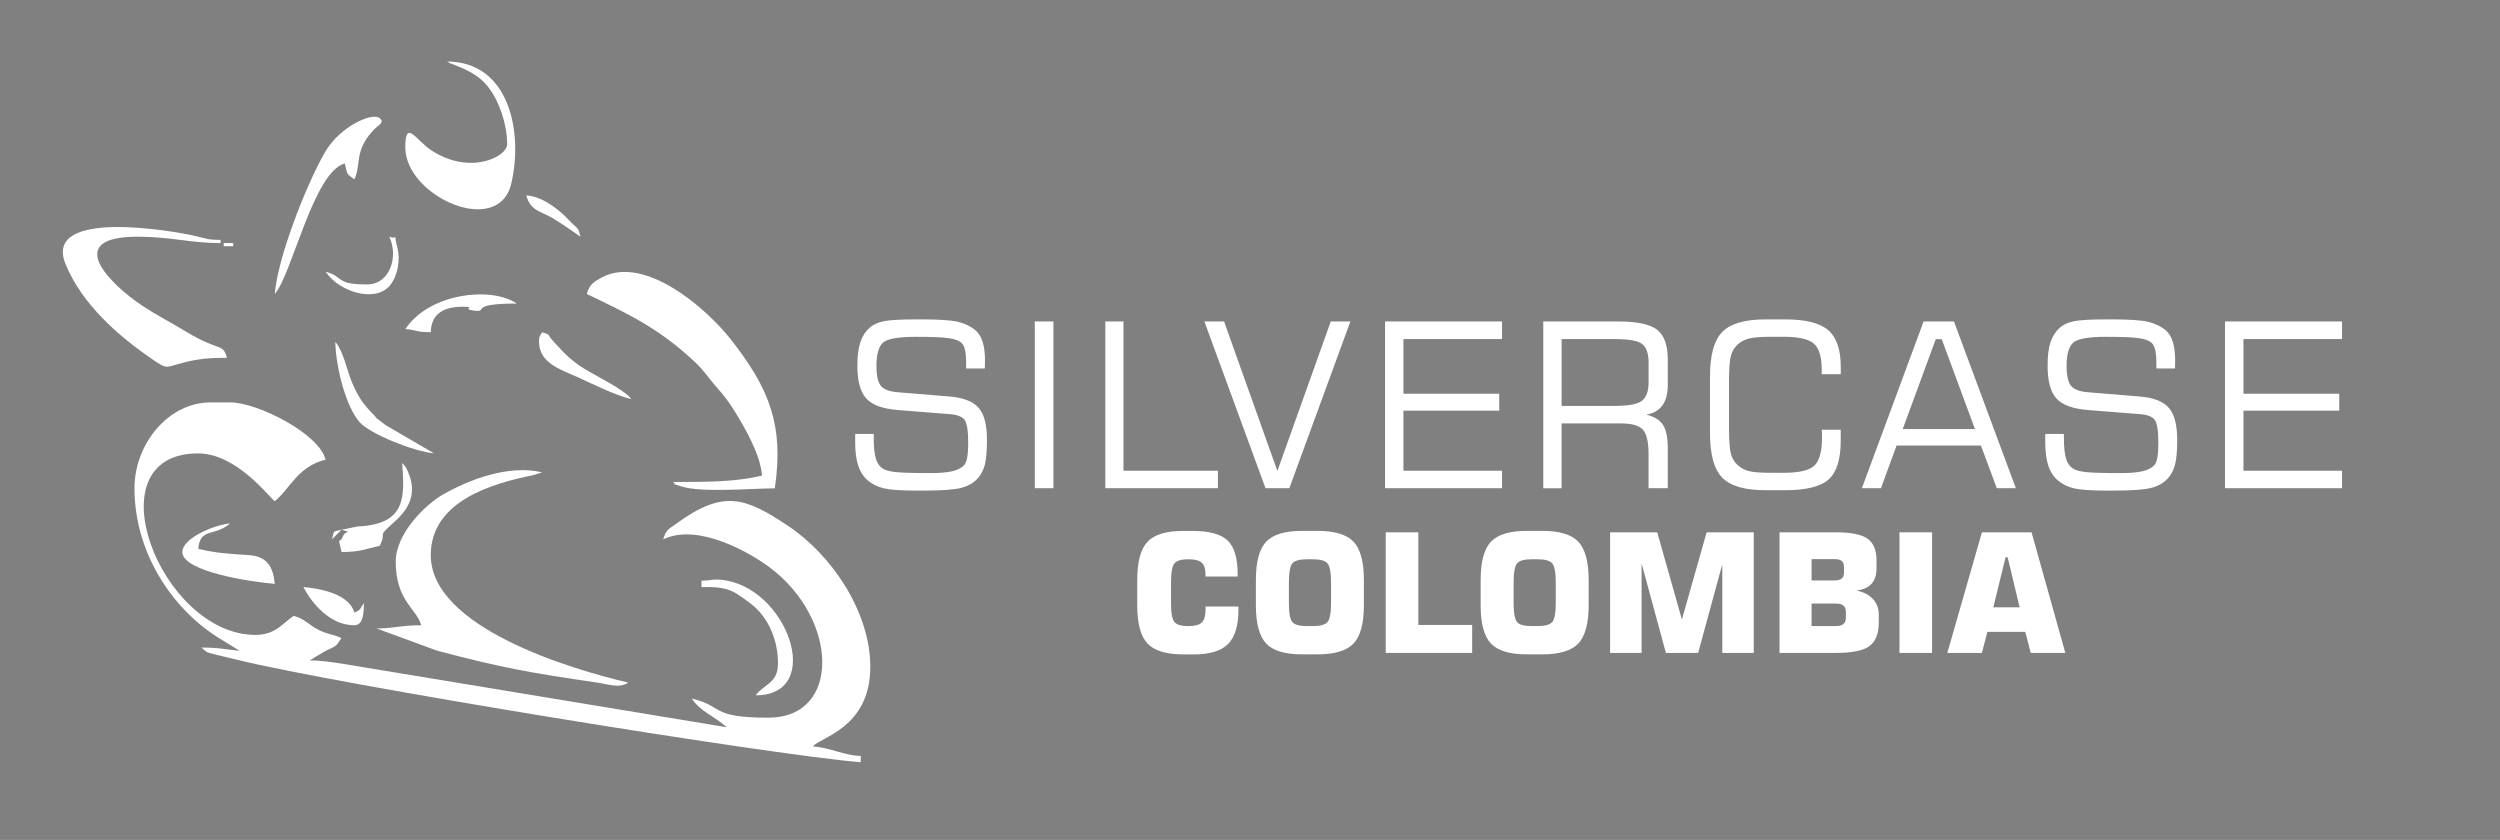 <?xml version="1.0" encoding="utf-8"?>
<!-- Generator: Adobe Illustrator 24.0.2, SVG Export Plug-In . SVG Version: 6.00 Build 0)  -->
<svg version="1.1" id="Capa_1" xmlns="http://www.w3.org/2000/svg" xmlns:xlink="http://www.w3.org/1999/xlink" x="0px" y="0px"
	 viewBox="0 0 595.28 200" style="enable-background:new 0 0 595.28 200;" xml:space="preserve">
<rect x="0" y="0" width="595.28" height="200" fill="#808080" stroke="none"/>
<style type="text/css">
	.st0{fill-rule:evenodd;clip-rule:evenodd;fill:#FFFFFF;}
	.st1{fill:#FFFFFF;}
	.st2{fill-rule:evenodd;clip-rule:evenodd;}
</style>
<g>
	<path class="st0" d="M32.02,116.28c0,14.64,8.3,28.15,19.87,35.5l5.18,3.18c-3.27-0.28-4.71-0.77-9.12-0.77
		c1.68,1.46,1.1,1.03,3.59,1.72c1.2,0.32,3.66,0.86,4.9,1.18c23.46,5.81,126.48,22.58,148.51,24.41v-1.5
		c-3.94-0.09-7.09-1.94-11.37-2.28c1.59-2.19,13.65-4.26,13.65-18.96c0-12.84-8.95-26.45-19.57-33.54
		c-10.32-6.88-15.44-8.67-26.64-0.52c-1.66,1.2-2.47,1.42-3.1,3.72c8.39-4.02,20.86,3.35,25.24,6.6
		c16.53,12.26,17.22,35.87-0.22,35.87c-14.02,0-10.49-2.75-18.21-4.54c2.15,3.18,5.03,3.93,8.34,6.82l-86.57-14.3
		c-3.55-0.6-9.18-1.63-12.77-1.63l3.81-2.26c2.5-1.25,2.24-0.75,3.76-3.03c-2.26-1.1-3.61-0.86-6.06-2.3
		c-1.94-1.12-2.86-2.37-5.31-3.01c-2.75,1.85-4.36,4.54-9.1,4.54c-22.6,0-39.33-43.22-13.65-43.22c9.14,0,16.97,10.47,18.21,11.37
		c3.4-2.51,5.42-8.3,12.13-9.87c-1.44-6.13-16.15-13.65-22.75-13.65h-4.56C40.02,95.79,32.02,105.77,32.02,116.28L32.02,116.28z"/>
	<path class="st0" d="M139.73,70.01c9.96,4.77,17.42,8.26,26.02,16.47c2,1.91,3.05,3.65,4.88,5.72c1.79,1.98,3.1,3.74,4.54,6.11
		c2.28,3.76,5.87,9.85,6.28,14.94c-6.64,1.55-13.01,1.51-21.22,1.51c1.4,0.99-1.38-0.04,1.96,1.05c4.73,1.57,17.14,0.47,22.3,0.47
		c2.24-15.14-1.4-23.8-10.28-35.22c-6-7.7-20.66-20.38-30.85-15.03C141.38,67.09,140.35,67.71,139.73,70.01L139.73,70.01z"/>
	<path class="st0" d="M94.23,133.72c0,9.44,5.01,11.18,6.06,15.16c-4.75,0-6.82,0.77-10.62,0.77l14.43,5.29
		c15.74,4.17,22.19,5.25,37.95,7.57c3.01,0.43,5.31,1.46,7.55,0.02c-13.61-3.16-47.03-13.12-47.03-30.34
		c0-12.99,14.9-17.12,24.21-19.01l2.32-0.71c-8.24-1.96-17.8,1.96-23.57,5.25C101.11,120.26,94.23,127.12,94.23,133.72L94.23,133.72
		z"/>
	<path class="st0" d="M54.02,85.19c-0.95-3.59-1.66-1.35-9.7-6.21c-3.72-2.26-6.79-3.78-10.47-6.21
		c-7.31-4.84-19.35-16.41-1.05-16.41c7.68,0,12.71,1.53,19.72,1.53v-0.77c-3.07,0-3.38-0.32-5.91-0.9c-5.31-1.27-36.49-6.69-31,6.67
		c3.89,9.5,12.47,17.05,20.66,22.66c3.74,2.56,3.03,1.89,7.48,0.78C47.31,85.41,49.96,85.19,54.02,85.19L54.02,85.19z"/>
	<path class="st0" d="M120.76,34.36c0,2.92-8.79,7.5-18.08,1.42c-3.63-2.39-6.17-7.59-6.17-0.67c0,11.63,22.19,21.61,25.24,8.58
		c2.82-12.06-0.34-29.05-15.4-29.05c0.17,0.11,0.45,0.02,0.54,0.24c0.06,0.24,0.41,0.19,0.52,0.24c3.46,1.4,6.58,2.52,9.16,6.02
		C118.79,24.12,120.76,29.46,120.76,34.36L120.76,34.36z"/>
	<path class="st0" d="M65.42,70.01c4.19-4.84,9.22-29.11,16.69-31.09c0.62,2.75,0.41,2.43,2.26,3.78c1.72-3.57-0.13-6.58,4.43-11.59
		c1.38-1.48,2.77-1.85,1.7-2.92c-1.61-1.61-9.57,1.79-13.2,8.19C72.92,44.04,66.15,61.19,65.42,70.01L65.42,70.01z"/>
	<path class="st0" d="M43.42,131.44c0,4.73,16.64,7.14,22,7.59c-0.34-4.06-1.85-6.54-6.08-6.84c-5.48-0.39-7.48-0.43-12.13-1.5
		c0.43-5.14,3.85-2.82,7.59-6.06C51.22,124.93,43.42,128.07,43.42,131.44L43.42,131.44z"/>
	<path class="st0" d="M167.04,138.28v1.5c3.14,0,5.01,0,7.33,1.03c1.29,0.56,4.34,2.82,5.35,3.72c3.33,3.03,5.53,7.93,5.53,13.46
		c0,4.75-3.38,4.92-5.31,7.57c16.77,0,7.42-26.42-8.64-27.54C169.49,137.89,169.77,138.21,167.04,138.28L167.04,138.28z"/>
	<path class="st0" d="M103.33,107.94l-11.5-6.71c-0.47-0.32-1.18-0.88-1.7-1.33c-3.18-2.86,2.24,2.28-0.77-0.73
		c-2.9-2.9-4.24-4.82-5.76-8.66c-1.01-2.56-1.91-6.99-3.76-9.12c0.13,6.3,2.64,15.67,5.83,19.18
		C88.17,103.36,98.64,107.55,103.33,107.94L103.33,107.94z"/>
	<path class="st0" d="M81.33,126.13c2.97,0.99,0.99-0.17,0.28,1.65c-0.77,2.04-1.29-0.69-0.28,3.66c4.45,0,5.66-0.71,9.12-1.5
		c1.63-3.42-0.52-2,2.24-4.58c2.19-2.04,7.5-5.85,4.54-12.82c-0.58-1.4-0.62-1.35-1.48-2.32c0.73,8.69,0.62,14.64-10.62,15.14
		L81.33,126.13z"/>
	<path class="st0" d="M96.51,78.35c2.92,0.24,2.43,0.75,6.06,0.75c0.11-4.45,3.16-6.06,7.59-6.06c3.57,0-0.47,0.54,2.71,0.92
		c3.76,0.45-1.72-1.68,10.17-1.68C117.13,68.18,102.31,69.69,96.51,78.35L96.51,78.35z"/>
	<path class="st0" d="M128.35,81.38c0,5.14,5.35,6.67,9.07,8.37c3.35,1.53,9.18,4.43,12.92,5.29c-1.64-2.24-8-5.29-11.05-7.14
		c-3.25-1.96-4.84-3.72-7.29-6.36c-2.24-2.41-0.43-1.53-2.9-2.43C128.59,80.03,128.35,79.92,128.35,81.38L128.35,81.38z"/>
	<path class="st0" d="M84.36,148.88c2.15,0,2.28-2.92,2.28-5.29c-1.01,1.44-0.56,1.57-2.28,2.26c-1.16-4.34-7.93-5.72-12.13-6.06
		C74.3,143.68,78.55,148.88,84.36,148.88L84.36,148.88z"/>
	<path class="st0" d="M87.39,67.73c-7.72,0-5.38-1.83-9.85-3.03c3.27,4.88,11.91,7.48,15.35,3.22c1.89-2.37,2.45-6.21,1.74-8.92
		c-1.18-4.37,0.54-1.66-1.94-2.65C94.94,61,92.9,67.73,87.39,67.73L87.39,67.73z"/>
	<path class="st0" d="M138.22,56.36c-0.65-2.41-0.34-1.5-2.06-3.25c-1.07-1.1-2-2.06-3.12-2.97c-2-1.59-4.62-3.38-7.72-3.63
		c0.99,3.66,3.16,3.66,6.06,5.31C133.56,53.07,136.07,54.91,138.22,56.36L138.22,56.36z"/>
	<rect x="53.27" y="57.88" class="st0" width="2.28" height="0.75"/>
	<path class="st0" d="M81.33,126.13c-2.28,0.62-1.66,0-2.28,2.28L81.33,126.13z"/>
	<path class="st0" d="M79.82,80.63l0.21-0.24C80.04,80.42,79.74,80.54,79.82,80.63L79.82,80.63z"/>
	<path class="st1" d="M203.61,103.32h4.43v0.75c0,2.37,0.17,4.09,0.54,5.22c0.34,1.12,0.93,1.89,1.74,2.37
		c0.65,0.36,1.64,0.6,2.97,0.75c1.33,0.15,4.09,0.24,8.24,0.24c2.26,0,4-0.15,5.25-0.45c1.25-0.3,2.17-0.77,2.77-1.42
		c0.34-0.37,0.6-0.95,0.75-1.81c0.15-0.86,0.24-2.02,0.24-3.48c0-2.94-0.3-4.8-0.88-5.55c-0.6-0.75-1.76-1.2-3.53-1.33l-12.26-0.97
		c-3.68-0.28-6.19-1.2-7.59-2.75c-1.42-1.55-2.13-4.15-2.13-7.83c0-2.3,0.24-4.17,0.71-5.57c0.45-1.4,1.2-2.56,2.24-3.48
		c0.8-0.71,1.91-1.23,3.36-1.53c1.44-0.28,4-0.43,7.63-0.43h1.42c4.06,0,6.95,0.19,8.6,0.58c1.68,0.41,3.05,1.07,4.17,2.02
		c0.77,0.67,1.33,1.57,1.7,2.75c0.37,1.18,0.56,2.67,0.56,4.43c0,0.49-0.02,0.9-0.02,1.18c-0.02,0.26-0.02,0.52-0.04,0.73h-4.43
		v-0.99c0-1.46-0.06-2.58-0.26-3.35c-0.15-0.77-0.43-1.33-0.8-1.72c-0.56-0.54-1.55-0.93-2.95-1.14c-1.42-0.24-4.11-0.34-8.06-0.34
		c-4.09,0-6.67,0.47-7.72,1.38c-1.03,0.95-1.57,2.77-1.57,5.55c0,2.28,0.34,3.85,1.03,4.71c0.69,0.86,2,1.38,3.96,1.55l12.49,1.03
		c3.27,0.28,5.57,1.18,6.88,2.71c1.31,1.51,1.96,4.04,1.96,7.61c0,2.6-0.17,4.56-0.49,5.87c-0.34,1.29-0.9,2.39-1.68,3.27
		c-0.97,1.07-2.26,1.83-3.87,2.26c-1.63,0.45-4.6,0.67-8.9,0.67h-1.98c-3.66,0-6.24-0.19-7.76-0.56c-1.53-0.39-2.79-1.03-3.8-1.96
		c-0.99-0.86-1.72-2.02-2.19-3.46c-0.47-1.46-0.71-3.31-0.71-5.57V103.32z M246.4,116.24V76.55h4.43v39.69H246.4z M263.19,116.24
		V76.55h4.32v35.54H290v4.15H263.19z M286.78,76.55h4.69l12.69,35.59l12.71-35.59h4.67l-14.53,39.69h-5.68L286.78,76.55z
		 M329.8,116.24V76.55h27.85v4.19h-23.48v13.01h22.81v4.04h-22.81v14.3h23.48v4.15H329.8z M384.51,80.74h-12.67v15.91h12.67
		c3.31,0,5.48-0.41,6.49-1.25c1.03-0.82,1.55-2.28,1.55-4.39v-4.64c0-2.15-0.5-3.61-1.48-4.43
		C390.08,81.15,387.88,80.74,384.51,80.74L384.51,80.74z M367.47,116.24V76.55h17.91c4.47,0,7.55,0.67,9.22,1.98
		c1.68,1.33,2.52,3.68,2.52,7.08v6c0,2.09-0.41,3.72-1.27,4.9c-0.84,1.18-2.13,1.94-3.85,2.21c1.87,0.45,3.2,1.27,3.98,2.45
		c0.75,1.16,1.14,3.01,1.14,5.55v9.53h-4.58v-8.17c0-2.84-0.45-4.77-1.36-5.78c-0.9-0.99-2.64-1.48-5.27-1.48h-14.08v15.44H367.47z
		 M407.17,89.66c0-5.1,0.97-8.62,2.92-10.62c1.96-2,5.38-2.99,10.32-2.99h4.65c4.88,0,8.3,0.86,10.28,2.58
		c1.98,1.72,2.97,4.62,2.97,8.75v1.72h-4.54v-1.1c0-2.99-0.6-5.05-1.83-6.15c-1.25-1.1-3.64-1.66-7.23-1.66h-3.05
		c-2.41,0-4.15,0.15-5.25,0.43c-1.1,0.3-2,0.8-2.73,1.48c-0.73,0.69-1.25,1.57-1.55,2.67c-0.28,1.08-0.43,3.07-0.43,5.98v11.29
		c0,2.88,0.15,4.86,0.43,5.98c0.3,1.1,0.82,1.98,1.55,2.65c0.73,0.69,1.61,1.18,2.64,1.48c1.05,0.28,2.82,0.43,5.33,0.43h3.05
		c3.68,0,6.11-0.56,7.33-1.72c1.2-1.16,1.81-3.38,1.81-6.64c0-0.52-0.02-0.88-0.02-1.16c0-0.26-0.02-0.51-0.04-0.73h4.52v2.6
		c0,4.43-0.97,7.5-2.86,9.22c-1.91,1.72-5.4,2.58-10.38,2.58h-4.65c-4.94,0-8.36-0.99-10.32-2.99c-1.96-2-2.92-5.52-2.92-10.62
		V89.66z M453.06,102.16h17.2l-7.91-21.4h-1.42L453.06,102.16z M443.34,116.24l14.69-39.69h7.23L480,116.24h-4.54l-3.78-10.15
		h-20.08l-3.72,10.15H443.34z M487.01,103.32h4.43v0.75c0,2.37,0.17,4.09,0.54,5.22c0.34,1.12,0.95,1.89,1.76,2.37
		c0.62,0.36,1.61,0.6,2.94,0.75c1.33,0.15,4.09,0.24,8.24,0.24c2.26,0,4.02-0.15,5.27-0.45c1.25-0.3,2.15-0.77,2.77-1.42
		c0.32-0.37,0.58-0.95,0.73-1.81c0.17-0.86,0.24-2.02,0.24-3.48c0-2.94-0.3-4.8-0.88-5.55c-0.6-0.75-1.76-1.2-3.53-1.33l-12.26-0.97
		c-3.66-0.28-6.19-1.2-7.59-2.75c-1.42-1.55-2.11-4.15-2.11-7.83c0-2.3,0.21-4.17,0.69-5.57c0.45-1.4,1.21-2.56,2.24-3.48
		c0.79-0.71,1.93-1.23,3.38-1.53c1.42-0.28,3.98-0.43,7.61-0.43h1.42c4.08,0,6.95,0.19,8.6,0.58c1.68,0.41,3.05,1.07,4.19,2.02
		c0.75,0.67,1.33,1.57,1.68,2.75c0.36,1.18,0.56,2.67,0.56,4.43c0,0.49-0.02,0.9-0.02,1.18c0,0.26-0.02,0.52-0.04,0.73h-4.41v-0.99
		c0-1.46-0.09-2.58-0.26-3.35c-0.17-0.77-0.45-1.33-0.82-1.72c-0.56-0.54-1.53-0.93-2.95-1.14c-1.42-0.24-4.11-0.34-8.06-0.34
		c-4.09,0-6.67,0.47-7.7,1.38c-1.05,0.95-1.59,2.77-1.59,5.55c0,2.28,0.37,3.85,1.03,4.71c0.69,0.86,2,1.38,3.96,1.55l12.51,1.03
		c3.27,0.28,5.55,1.18,6.86,2.71c1.31,1.51,1.98,4.04,1.98,7.61c0,2.6-0.17,4.56-0.52,5.87c-0.34,1.29-0.88,2.39-1.68,3.27
		c-0.97,1.07-2.26,1.83-3.87,2.26c-1.63,0.45-4.6,0.67-8.9,0.67h-1.98c-3.65,0-6.23-0.19-7.76-0.56c-1.51-0.39-2.77-1.03-3.81-1.96
		c-0.99-0.86-1.72-2.02-2.19-3.46c-0.47-1.46-0.71-3.31-0.71-5.57V103.32z M529.8,116.24V76.55h27.87v4.19h-23.48v13.01H557v4.04
		h-22.81v14.3h23.48v4.15H529.8z"/>
	<g>
		<path class="st1" d="M294.88,144.42v0.83c0,3.74-0.82,6.44-2.46,8.09c-1.64,1.65-4.33,2.48-8.06,2.48h-2.6
			c-4.05,0-6.9-0.86-8.53-2.59s-2.44-4.77-2.44-9.13v-5.96c0-4.36,0.81-7.4,2.44-9.13c1.63-1.73,4.47-2.59,8.53-2.59h2.12
			c4.03,0,6.84,0.76,8.43,2.28c1.59,1.52,2.39,4.19,2.39,8.02v0.56h-7.66v-0.52c0-1.31-0.3-2.24-0.91-2.78
			c-0.6-0.54-1.65-0.81-3.16-0.81c-1.66,0-2.76,0.32-3.31,0.96c-0.55,0.64-0.83,2.19-0.83,4.65v4.73c0,2.44,0.28,3.98,0.83,4.62
			c0.55,0.64,1.66,0.96,3.31,0.96c1.55,0,2.62-0.29,3.21-0.88c0.59-0.58,0.88-1.62,0.88-3.12v-0.66H294.88z"/>
		<path class="st1" d="M299.04,138.13c0-4.36,0.81-7.4,2.44-9.13c1.63-1.73,4.47-2.59,8.52-2.59h3.76c4.06,0,6.92,0.87,8.55,2.6
			s2.45,4.78,2.45,9.12v5.96c0,4.35-0.82,7.39-2.45,9.12s-4.49,2.6-8.55,2.6h-3.76c-4.05,0-6.89-0.86-8.52-2.59
			s-2.44-4.77-2.44-9.13V138.13z M306.9,138.77v4.73c0,2.46,0.28,4,0.83,4.63c0.55,0.63,1.7,0.95,3.46,0.95h1.42
			c1.75,0,2.91-0.32,3.48-0.96s0.85-2.18,0.85-4.61v-4.73c0-2.44-0.28-3.99-0.85-4.64c-0.56-0.65-1.72-0.97-3.48-0.97h-1.42
			c-1.74,0-2.89,0.32-3.45,0.96C307.17,134.76,306.9,136.31,306.9,138.77z"/>
		<path class="st1" d="M329.96,155.47v-28.72h7.76v22.05h12.82v6.67H329.96z"/>
		<path class="st1" d="M352.56,138.13c0-4.36,0.81-7.4,2.44-9.13c1.63-1.73,4.47-2.59,8.52-2.59h3.76c4.06,0,6.92,0.87,8.55,2.6
			s2.45,4.78,2.45,9.12v5.96c0,4.35-0.82,7.39-2.45,9.12s-4.49,2.6-8.55,2.6h-3.76c-4.05,0-6.89-0.86-8.52-2.59
			s-2.44-4.77-2.44-9.13V138.13z M360.41,138.77v4.73c0,2.46,0.28,4,0.83,4.63c0.55,0.63,1.7,0.95,3.46,0.95h1.42
			c1.75,0,2.91-0.32,3.48-0.96s0.85-2.18,0.85-4.61v-4.73c0-2.44-0.28-3.99-0.85-4.64c-0.56-0.65-1.72-0.97-3.48-0.97h-1.42
			c-1.74,0-2.89,0.32-3.45,0.96C360.69,134.76,360.41,136.31,360.41,138.77z"/>
		<path class="st1" d="M406.37,126.75h11.22v28.72h-7.49v-21.1l-5.75,21.1h-7.68l-5.79-21.33v21.33h-7.49v-28.72h11.22l5.87,20.77
			L406.37,126.75z"/>
		<path class="st1" d="M423.72,126.75h13.47c3.54,0,6.03,0.5,7.47,1.51c1.44,1.01,2.16,2.73,2.16,5.16v1.85
			c0,1.62-0.39,2.87-1.18,3.74c-0.79,0.88-2,1.41-3.63,1.6c1.69,0.33,3.01,1.01,3.95,2.02c0.94,1.01,1.4,2.27,1.4,3.79v1.7
			c0,2.73-0.74,4.63-2.22,5.72c-1.48,1.09-4.19,1.63-8.13,1.63h-13.28V126.75z M431.36,133.12v5.09h5.43c0.82,0,1.41-0.15,1.76-0.46
			s0.53-0.81,0.53-1.5v-1.16c0-0.69-0.18-1.2-0.53-1.5s-0.94-0.46-1.76-0.46H431.36z M431.36,143.71v5.36h5.72
			c0.86,0,1.48-0.16,1.87-0.49c0.38-0.33,0.58-0.86,0.58-1.59v-1.2c0-0.73-0.19-1.26-0.58-1.59c-0.38-0.33-1.01-0.49-1.87-0.49
			H431.36z"/>
		<path class="st1" d="M452.29,155.47v-28.72h7.76v28.72H452.29z"/>
		<path class="st1" d="M463.68,155.47l8.24-28.72h11.82l8.04,28.72h-8.24l-1.29-5.02h-9.03l-1.31,5.02H463.68z M474.63,144.61h6.27
			l-2.85-11.9h-0.5L474.63,144.61z"/>
	</g>
</g>
<rect x="615.09" class="st2" width="220.83" height="200"/>
<g>
	<path class="st0" d="M638.21,120.74c0,16.1,9.12,30.94,21.84,39.03l5.7,3.5c-3.59-0.31-5.18-0.85-10.02-0.85
		c1.84,1.61,1.21,1.13,3.95,1.89c1.32,0.35,4.02,0.95,5.39,1.3c25.79,6.38,139.04,24.82,163.26,26.83v-1.65
		c-4.33-0.1-7.8-2.13-12.5-2.51c1.75-2.41,15.01-4.68,15.01-20.85c0-14.11-9.83-29.08-21.51-36.87
		c-11.35-7.56-16.97-9.53-29.29-0.57c-1.82,1.32-2.72,1.56-3.4,4.09c9.22-4.42,22.93,3.69,27.75,7.26
		c18.18,13.47,18.93,39.43-0.24,39.43c-15.41,0-11.54-3.03-20.02-4.99c2.36,3.5,5.53,4.33,9.17,7.49l-95.17-15.72
		c-3.9-0.66-10.09-1.8-14.04-1.8l4.18-2.48c2.74-1.37,2.46-0.83,4.14-3.33c-2.48-1.21-3.97-0.95-6.67-2.53
		c-2.13-1.23-3.15-2.6-5.84-3.31c-3.03,2.03-4.8,4.99-10,4.99c-24.84,0-43.23-47.51-15.01-47.51c10.05,0,18.65,11.51,20.02,12.5
		c3.74-2.76,5.96-9.12,13.33-10.85c-1.58-6.74-17.75-15.01-25.01-15.01h-5.01C647,98.21,638.21,109.18,638.21,120.74L638.21,120.74z
		"/>
	<path class="st0" d="M756.61,69.87c10.94,5.25,19.15,9.08,28.6,18.11c2.2,2.1,3.36,4.02,5.36,6.29c1.96,2.17,3.41,4.11,4.99,6.71
		c2.51,4.14,6.45,10.83,6.9,16.43c-7.3,1.7-14.3,1.66-23.33,1.66c1.54,1.09-1.51-0.05,2.15,1.16c5.2,1.73,18.84,0.52,24.51,0.52
		c2.46-16.64-1.54-26.17-11.3-38.72c-6.59-8.46-22.71-22.41-33.92-16.52C758.43,66.65,757.29,67.34,756.61,69.87L756.61,69.87z"/>
	<path class="st0" d="M706.59,139.9c0,10.38,5.51,12.29,6.67,16.67c-5.22,0-7.49,0.85-11.68,0.85l15.86,5.82
		c17.3,4.59,24.39,5.77,41.72,8.32c3.31,0.47,5.84,1.61,8.3,0.02c-14.96-3.47-51.7-14.42-51.7-33.35c0-14.28,16.38-18.82,26.62-20.9
		l2.55-0.78c-9.05-2.15-19.57,2.15-25.91,5.77C714.15,125.11,706.59,132.65,706.59,139.9L706.59,139.9z"/>
	<path class="st0" d="M662.39,86.55c-1.04-3.95-1.82-1.49-10.66-6.83c-4.09-2.48-7.47-4.16-11.51-6.83
		c-8.04-5.32-21.27-18.03-1.16-18.03c8.44,0,13.97,1.68,21.68,1.68v-0.85c-3.38,0-3.71-0.35-6.5-0.99
		c-5.84-1.39-40.11-7.35-34.08,7.33c4.28,10.45,13.71,18.74,22.72,24.91c4.11,2.81,3.33,2.08,8.22,0.85
		C655.01,86.79,657.92,86.55,662.39,86.55L662.39,86.55z"/>
	<path class="st0" d="M735.76,30.68c0,3.22-9.67,8.25-19.88,1.56c-3.99-2.62-6.78-8.34-6.78-0.73c0,12.79,24.39,23.76,27.75,9.43
		C739.94,27.67,736.47,9,719.92,9c0.19,0.12,0.5,0.02,0.59,0.26c0.07,0.26,0.45,0.21,0.57,0.26c3.81,1.54,7.23,2.77,10.07,6.62
		C733.58,19.42,735.76,25.29,735.76,30.68L735.76,30.68z"/>
	<path class="st0" d="M674.91,69.87c4.61-5.32,10.14-32.01,18.34-34.18c0.69,3.03,0.45,2.67,2.48,4.16
		c1.89-3.92-0.14-7.23,4.87-12.74c1.51-1.63,3.05-2.03,1.87-3.22c-1.77-1.77-10.52,1.96-14.51,9.01
		C683.16,41.31,675.72,60.18,674.91,69.87L674.91,69.87z"/>
	<path class="st0" d="M650.73,137.4c0,5.2,18.29,7.85,24.18,8.34c-0.38-4.47-2.03-7.19-6.69-7.52c-6.03-0.43-8.23-0.47-13.33-1.65
		c0.47-5.65,4.23-3.1,8.34-6.67C659.31,130.24,650.73,133.69,650.73,137.4L650.73,137.4z"/>
	<path class="st0" d="M786.63,144.92v1.65c3.45,0,5.51,0,8.06,1.13c1.42,0.62,4.77,3.1,5.89,4.09c3.66,3.33,6.07,8.72,6.07,14.8
		c0,5.22-3.71,5.41-5.84,8.32c18.44,0,8.15-29.05-9.5-30.28C789.32,144.49,789.63,144.85,786.63,144.92L786.63,144.92z"/>
	<path class="st0" d="M716.59,111.56l-12.65-7.37c-0.52-0.36-1.3-0.97-1.87-1.47c-3.5-3.14,2.46,2.5-0.85-0.8
		c-3.19-3.19-4.66-5.29-6.34-9.53c-1.11-2.81-2.1-7.68-4.14-10.02c0.14,6.93,2.91,17.23,6.41,21.09
		C699.92,106.53,711.43,111.14,716.59,111.56L716.59,111.56z"/>
	<path class="st0" d="M692.41,131.56c3.26,1.09,1.09-0.19,0.31,1.82c-0.85,2.25-1.42-0.75-0.31,4.02c4.89,0,6.22-0.78,10.02-1.65
		c1.8-3.76-0.57-2.2,2.46-5.04c2.41-2.25,8.25-6.43,4.99-14.09c-0.64-1.54-0.69-1.49-1.63-2.55c0.8,9.55,0.69,16.1-11.68,16.64
		L692.41,131.56z"/>
	<path class="st0" d="M709.09,79.04c3.22,0.26,2.67,0.83,6.67,0.83c0.12-4.89,3.48-6.67,8.34-6.67c3.92,0-0.52,0.59,2.98,1.02
		c4.14,0.5-1.89-1.84,11.18-1.84C731.76,67.86,715.48,69.51,709.09,79.04L709.09,79.04z"/>
	<path class="st0" d="M744.1,82.37c0,5.65,5.89,7.33,9.98,9.2c3.69,1.68,10.09,4.87,14.21,5.81c-1.8-2.46-8.79-5.81-12.15-7.85
		c-3.57-2.15-5.32-4.09-8.01-7c-2.46-2.65-0.47-1.68-3.19-2.67C744.36,80.88,744.1,80.76,744.1,82.37L744.1,82.37z"/>
	<path class="st0" d="M695.74,156.57c2.36,0,2.51-3.22,2.51-5.82c-1.11,1.58-0.62,1.73-2.51,2.48c-1.28-4.77-8.72-6.29-13.33-6.67
		C684.68,150.85,689.36,156.57,695.74,156.57L695.74,156.57z"/>
	<path class="st0" d="M699.07,67.36c-8.49,0-5.91-2.01-10.83-3.33c3.59,5.36,13.1,8.23,16.88,3.55c2.08-2.6,2.69-6.83,1.91-9.81
		c-1.3-4.8,0.59-1.82-2.13-2.91C707.37,59.96,705.12,67.36,699.07,67.36L699.07,67.36z"/>
	<path class="st0" d="M754.95,54.86c-0.71-2.65-0.38-1.65-2.27-3.57c-1.18-1.21-2.2-2.27-3.43-3.26c-2.2-1.75-5.08-3.71-8.49-3.99
		c1.09,4.02,3.47,4.02,6.67,5.84C749.82,51.24,752.59,53.27,754.95,54.86L754.95,54.86z"/>
	<rect x="661.56" y="56.54" class="st0" width="2.5" height="0.83"/>
	<path class="st0" d="M692.41,131.56c-2.51,0.69-1.82,0-2.51,2.51L692.41,131.56z"/>
	<path class="st0" d="M690.75,81.54l0.24-0.26C690.99,81.31,690.66,81.45,690.75,81.54L690.75,81.54z"/>
</g>
<g>
</g>
<g>
</g>
<g>
</g>
<g>
</g>
<g>
</g>
<g>
</g>
</svg>
